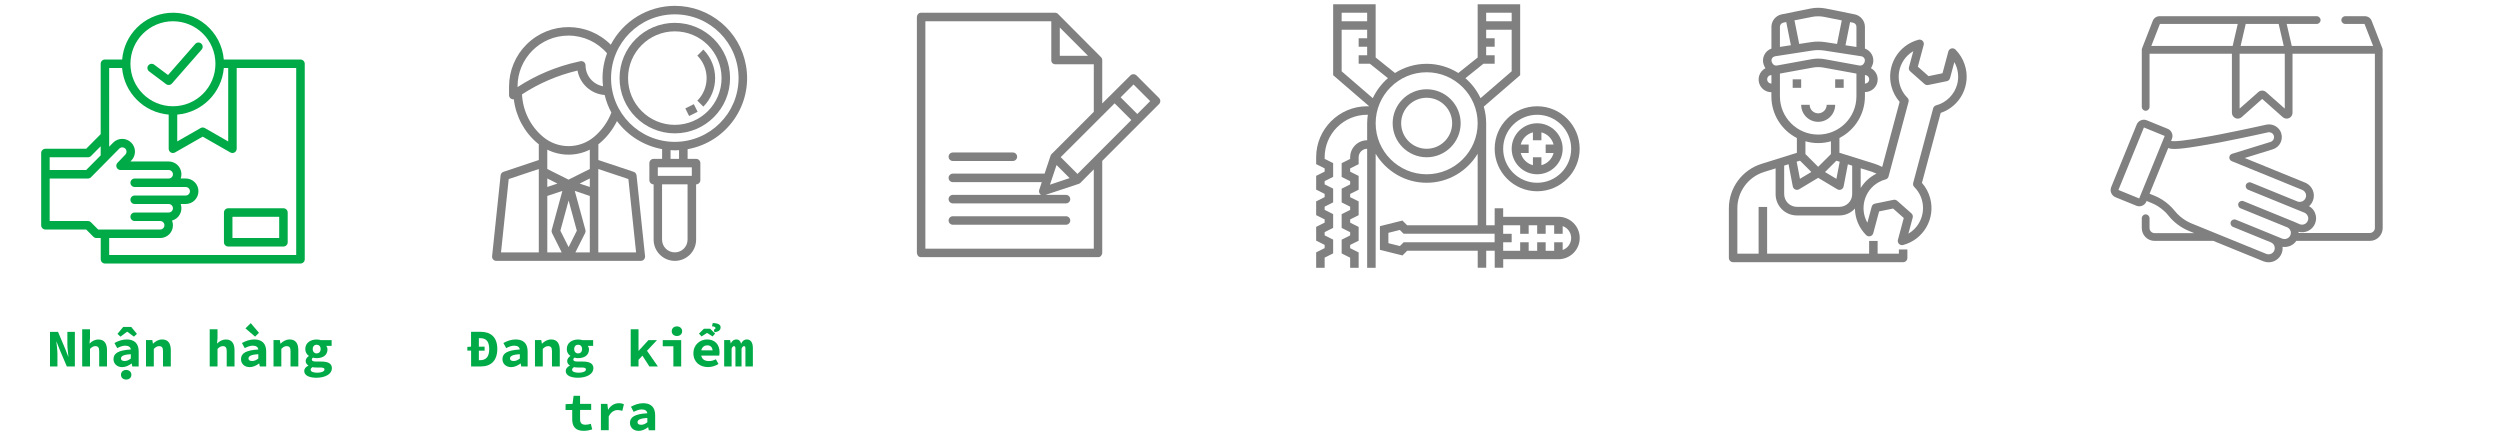 <?xml version="1.0" encoding="utf-8"?>
<!-- Generator: Adobe Illustrator 24.0.0, SVG Export Plug-In . SVG Version: 6.00 Build 0)  -->
<svg version="1.1" id="Layer_1" xmlns="http://www.w3.org/2000/svg" xmlns:xlink="http://www.w3.org/1999/xlink" x="0px" y="0px"
	 viewBox="0 0 4705.4 826.7" style="enable-background:new 0 0 4705.4 826.7;" xml:space="preserve">
<style type="text/css">
	.st0{fill:#00AA47;}
	.st1{fill:#808080;}
</style>
<g>
	<path class="st0" d="M565.5,112H421.2c-4.4-52.8-50.8-92.1-103.6-87.7c-46.7,3.9-83.8,41-87.7,87.7h-32.4c-4.4,0-8,3.6-8,8v132.5
		L162.2,280H85.5c-4.4,0-8,3.6-8,8v136c0,4.4,3.6,8,8,8h76.7l13.7,13.7c1.5,1.5,3.5,2.3,5.7,2.3h8v40c0,4.4,3.6,8,8,8h368
		c4.4,0,8-3.6,8-8V120C573.5,115.6,569.9,112,565.5,112z M429.5,128v138.2l-44-25.2c-2.5-1.4-5.5-1.4-7.9,0l-44,25.2v-50.5
		c46.7-4,83.7-41,87.7-87.7L429.5,128L429.5,128z M325.5,40c44.2,0,80,35.8,80,80s-35.8,80-80,80s-80-35.8-80-80
		C245.6,75.8,281.3,40.1,325.5,40z M93.5,296h72c2.1,0,4.2-0.8,5.7-2.3l18.3-18.4v17.2L162.2,320H93.5V296z M184.8,432l-13.7-13.7
		c-1.5-1.5-3.5-2.3-5.7-2.3H93.5v-80h72c2.1,0,4.2-0.8,5.7-2.3l53.3-54c3.1-3.1,8.2-3.1,11.3,0s3.1,8.2,0,11.3l0,0
		c-0.1,0.1-0.1,0.1-0.1,0.2l-14.6,15.3c-3,3.2-2.9,8.3,0.3,11.3c1.5,1.4,3.5,2.2,5.5,2.2h90.6c4.4,0,8,3.6,8,8s-3.6,8-8,8h-64
		c-4.4,0-8,3.6-8,8s3.6,8,8,8h96c4.4,0,8,3.6,8,8l0,0c0,4.4-3.6,8-8,8h-96c-4.4,0-8,3.6-8,8s3.6,8,8,8h64c4.4,0,8,3.6,8,8
		s-3.6,8-8,8h-64c-4.4,0-8,3.6-8,8s3.6,8,8,8h48c4.4,0,8,3.6,8,8s-3.6,8-8,8H184.8z M557.5,480h-352v-32h96c13.3,0,24-10.7,24-24
		c0-3-0.6-6-1.7-8.9c12.8-3.5,20.3-16.7,16.8-29.5c-0.2-0.6-0.3-1.1-0.5-1.7h9.4c13.3,0,24-10.7,24-24s-10.7-24-24-24h-9.4
		c4.4-12.5-2.1-26.2-14.6-30.6c-2.6-0.9-5.3-1.4-8-1.4h-72l1.7-1.8c9.3-9.5,9.1-24.7-0.4-33.9c-9.4-9.2-24.4-9.1-33.7,0.1l-7.6,7.8
		V128h24.3c4,46.7,41,83.7,87.7,87.7V280c0,4.4,3.6,8,8,8c1.4,0,2.8-0.4,4-1.1l52-29.7l52,29.7c3.8,2.2,8.7,0.9,10.9-3
		c0.7-1.2,1.1-2.6,1.1-4V128h112V480z"/>
	<path class="st0" d="M429.5,392c-4.4,0-8,3.6-8,8v56c0,4.4,3.6,8,8,8h104c4.4,0,8-3.6,8-8v-56c0-4.4-3.6-8-8-8H429.5z M525.5,448
		h-88v-40h88V448z"/>
	<path class="st0" d="M280.7,134.4l32,24c3.3,2.5,8.1,2,10.8-1.1l56-64c2.9-3.3,2.6-8.4-0.8-11.3c-3.3-2.9-8.4-2.6-11.3,0.8l0,0
		l-51.1,58.4l-26.1-19.5c-3.5-2.7-8.5-1.9-11.2,1.6C276.4,126.7,277.2,131.7,280.7,134.4z"/>
</g>
<g>
	<g>
		<g>
			<path class="st1" d="M1404,123c-11.5-64.8-68-112-133.9-112c-50.7,0.1-97.1,28.3-120.5,73.2c-43.5-43.9-114.3-44.3-158.3-0.8
				c-21.3,21-33.2,49.7-33.2,79.6v16c0,4.4,3.6,8,8,8c0.3,0,0.7-0.1,1-0.2c3.8,32.4,19.8,62.2,44.9,83.1c0.7,0.6,1.4,1.1,2.1,1.6
				v29.7l-66.5,22.2c-3,1-5.1,3.6-5.4,6.8l-16,152c-0.5,4.4,2.7,8.3,7.1,8.8c0.3,0,0.6,0,0.8,0h272c4.4,0,8-3.6,8-8
				c0-0.3,0-0.5,0-0.8l-16-152c-0.3-3.1-2.5-5.8-5.4-6.8l-66.5-22.2v-29.7c0.7-0.5,1.4-1,2.1-1.6c13.8-11.5,25-25.9,32.9-42
				c20.6,27.8,51,46.6,85,52.8V299h-16c-4.4,0-8,3.6-8,8v32c0,4.4,3.6,8,8,8v104c0,22.1,17.9,40,40,40s40-17.9,40-40V347
				c4.4,0,8-3.6,8-8v-32c0-4.4-3.6-8-8-8h-16v-18.2C1368.1,267.5,1417.3,196.9,1404,123z M1014.1,475H943l14.5-138l56.6-18.9V475z
				 M974.1,163c-0.1-52.9,42.7-95.9,95.6-96c28-0.1,54.6,12.1,72.8,33.3c-7.4,19.8-10,41-7.5,62c-19-3.4-32.9-20-32.9-39.3
				c0-4.4-3.6-8-8-8c-0.6,0-1.2,0.1-1.7,0.2l-4.8,1.1c-40.4,8.9-78.8,25-113.5,47.6V163z M1030.1,475V368.8l28.4-9.5l-20.1,73.6
				c-0.5,1.9-0.3,3.9,0.6,5.7l18.2,36.4H1030.1z M1030.1,351.9v-16l19.1,9.6L1030.1,351.9z M1054.7,434.2l15.5-56.8l15.5,56.8
				l-15.5,30.9L1054.7,434.2z M1110.1,475H1083l18.3-36.4c0.9-1.8,1.1-3.8,0.6-5.7l-20.1-73.6l28.3,9.5L1110.1,475L1110.1,475z
				 M1110.1,351.9l-19.1-6.4l19.1-9.6V351.9z M1110.1,318.1l-40,20l-40-20v-36.4c25.2,12.5,54.8,12.5,80,0V318.1z M1182.7,337
				l14.5,138h-71.1V318.1L1182.7,337z M1118,257.7c-27.7,23.1-68,23.1-95.7,0c-23.9-20-38.3-49-39.8-80.1
				c32-20.9,67.3-36,104.5-44.8c4.5,25.2,25.5,44.1,51.1,46c2.7,11.5,7,22.7,12.6,33.1C1143.9,229.7,1132.6,245.4,1118,257.7z
				 M1294.1,451c0,13.3-10.7,24-24,24s-24-10.7-24-24V347h48V451z M1302.1,315v16h-64v-16H1302.1z M1262.1,299v-16.4
				c2.7,0.2,5.3,0.4,8,0.4s5.3-0.2,8-0.4V299H1262.1z M1270.1,267c-66.3,0-120-53.7-120-120s53.7-120,120-120s120,53.7,120,120
				C1390.1,213.2,1336.4,266.9,1270.1,267z"/>
			<path class="st1" d="M1270.1,43c-57.4,0-104,46.6-104,104s46.6,104,104,104s104-46.6,104-104S1327.6,43.1,1270.1,43z M1270.1,235
				c-48.6,0-88-39.4-88-88s39.4-88,88-88s88,39.4,88,88S1318.7,234.9,1270.1,235z"/>
			<path class="st1" d="M1323.8,93.3l-11.3,11.4c23.3,23.4,23.3,61.3,0,84.7l11.3,11.3C1353.4,171,1353.4,123,1323.8,93.3z"/>
			
				<rect x="1293.1" y="199" transform="matrix(0.894 -0.447 0.447 0.894 44.884 604.154)" class="st1" width="17.9" height="16"/>
		</g>
	</g>
</g>
<path class="st1" d="M1733.2,484h333.9c4.4,0,7.5-4.1,7.5-8.5V302.8l106.9-106.9c3.1-3.1,3.2-8.2,0.1-11.3l-42.5-42.6
	c-3.2-3.1-8.3-3.1-11.5,0l-53,52.7v-81.2c0.1-2.1-0.7-4.1-2.1-5.7l-80.8-81.2c-1.4-1.6-3.4-2.5-5.5-2.6h-253c-4.4,0-7.5,4.1-7.5,8.5
	v443C1725.7,479.9,1728.8,484,1733.2,484z M1988.6,310.6l24.6,24.6l-37,12.4L1988.6,310.6z M2028,327.4l-31.6-31.6l101.5-101.3
	l31.4,31.4L2028,327.4z M2133.5,159l31.3,31.3l-24.2,24.3l-31.4-31.4L2133.5,159z M1994.7,51.8l53.1,53.2h-53.1V51.8z M1741.7,40
	h237v73.4c-0.1,2,0.7,4,2.1,5.4s3.4,2.2,5.4,2.1h72.5v89.6l-79.5,79.5c-0.8,0.8-1.5,1.8-1.8,2.9l-11.3,33.9h-172.7c-4.4,0-8,3.6-8,8
	s3.6,8,8,8h167.4l-4.8,14.6c-1,2.8-0.2,6,1.9,8.1c0.6,0.6,1.2,1.3,1.9,1.3h-166.4c-4.4,0-8,3.6-8,8s3.6,8,8,8h213c4.4,0,8-3.6,8-8
	s-3.6-8-8-8h-38.7l62.9-20.8c1.1-0.4,2.1-1,2.9-1.8l25.2-25.4V468h-317V40z"/>
<path class="st1" d="M2006.4,407h-213c-4.4,0-8,3.6-8,8s3.6,8,8,8h213c4.4,0,8-3.6,8-8S2010.8,407,2006.4,407z"/>
<path class="st1" d="M1793.4,303h113c4.4,0,8-3.6,8-8s-3.6-8-8-8h-113c-4.4,0-8,3.6-8,8S1788.9,303,1793.4,303z"/>
<g>
	<g>
		<g>
			<path class="st1" d="M2685.2,168c-35.3,0-64,28.7-64,64s28.7,64,64,64s64-28.7,64-64S2720.5,168,2685.2,168z M2685.2,280
				c-26.5,0-48-21.5-48-48s21.5-48,48-48s48,21.5,48,48S2711.7,280,2685.2,280z"/>
			<path class="st1" d="M2933.2,408h-104v-16h-16v32h-16V232c0-10.9-1.6-21.4-4.5-31.3l68.5-59.2V8h-80v100.2l-36.4,29.2
				c-17.3-10.9-37.7-17.3-59.6-17.3s-42.3,6.4-59.6,17.3l-36.4-29.2V8h-80v133.5L2577,200h-3.8c-52.9,0-96,43.1-96,96v12.9l16,8v6.1
				l-16,8v25.9l16,8v6.1l-16,8v25.9l16,8v6.1l-16,8v25.9l16,8v6.1l-16,8v29h16v-19.1l16-8V451l-16-8v-6.1l16-8V403l-16-8v-6.1l16-8
				V355l-16-8v-6.1l16-8V307l-16-8v-3c0-44.1,35.9-80,80-80h1.3c-0.8,5.2-1.3,10.6-1.3,16v32c-17.6,0-32,14.4-32,32v3.1l-16,8V333
				l16,8v6.1l-16,8V381l16,8v6.1l-16,8V429l16,8v6.1l-16,8V477l16,8v19h16v-28.9l-16-8V461l16-8v-25.9l-16-8V413l16-8v-25.9l-16-8
				V365l16-8v-25.9l-16-8V317l16-8v-13c0-8.8,7.2-16,16-16v224h16V289.4c19.6,32.6,55.2,54.6,96,54.6s76.4-22,96-54.6V424h-132.7
				l-8.9-8.9l-42.4,10.6v44.5l42.5,10.6l8.9-8.9h132.7v32h16v-32h16v32h16v-16h104c22.1,0,40-17.9,40-40S2955.2,408,2933.2,408z
				 M2797.2,24h48v16h-48V24z M2792,120h21.2v-16h-16V88h16V72h-16V56h48v78.2l-58.6,50.6c-6.8-14.5-16.5-27.3-28.5-37.6L2792,120z
				 M2525.2,24h48v16h-48V24z M2583.8,184.8l-58.6-50.6V56h48v16h-16v16h16v16h-16v16h21.2l33.9,27.1
				C2600.3,157.5,2590.6,170.3,2583.8,184.8z M2685.2,328c-52.9,0-96-43.1-96-96s43.1-96,96-96s96,43.1,96,96S2738.1,328,2685.2,328
				z M2813.2,456h-171.3l-7.1,7.1l-21.6-5.4v-19.5l21.5-5.4l7.1,7.1h171.3V456H2813.2z M2941.2,470.5V456h-16v16h-16v-16h-16v16h-16
				v-16h-16v16h-32v-16h16v-16h-16v-16h32v16h16v-16h16v16h16v-16h16v16h16v-14.5c9.3,3.3,16,12.1,16,22.5
				S2950.5,467.2,2941.2,470.5z"/>
			<path class="st1" d="M2813.2,280c0,44.1,35.9,80,80,80s80-35.9,80-80s-35.9-80-80-80S2813.2,235.9,2813.2,280z M2893.2,216
				c35.3,0,64,28.7,64,64s-28.7,64-64,64s-64-28.7-64-64S2857.9,216,2893.2,216z"/>
			<path class="st1" d="M2893.2,328c26.5,0,48-21.5,48-48s-21.5-48-48-48s-48,21.5-48,48S2866.7,328,2893.2,328z M2862.3,272
				c2.9-11.2,11.7-20,22.9-22.9V264h16v-14.9c11.2,2.9,20,11.7,22.9,22.9h-14.9v16h14.9c-2.9,11.2-11.7,20-22.9,22.9V296h-16v14.9
				c-11.2-2.9-20-11.7-22.9-22.9h14.9v-16H2862.3z"/>
		</g>
	</g>
</g>
<g id="Mechanic">
	<rect x="3374.1" y="149.3" class="st1" width="16" height="16"/>
	<rect x="3454.1" y="149.3" class="st1" width="16" height="16"/>
	<path class="st1" d="M3454.1,197.3h-16c0,8.8-7.2,16-16,16s-16-7.2-16-16h-16c0,17.7,14.3,32,32,32S3454.1,215,3454.1,197.3z"/>
	<path class="st1" d="M3680.5,93.3c-3.1-3.1-8.2-3.1-11.3,0c-1,1-1.7,2.2-2.1,3.6l-11,41l-26.3,5.4l-20.1-17.8l11-40.9
		c1.1-4.3-1.4-8.7-5.7-9.8c-1.3-0.4-2.8-0.4-4.1,0c-38.4,10.2-61.2,49.6-50.9,88c2.9,10.7,8.1,20.6,15.4,28.9l-32.8,122.5
		c-4.6-2.4-9.4-4.4-14.3-6l-66.2-20.7v-27.8c29.5-15,48-45.3,48-78.4v-8c13.2,0,24-10.6,24-23.8c0-8.9-4.9-17.1-12.8-21.2
		c0.5-0.7,0.9-1.4,1.3-2.1l0.8-1.6c5.9-11.8,1.2-26.1-10.6-32c-0.9-0.4-1.8-0.8-2.7-1.2V50.5c-0.1-11.4-8.1-21.2-19.3-23.5l-54.6-11
		c-9.3-1.8-18.9-1.8-28.2,0l-54.6,11c-11.2,2.3-19.2,12.1-19.3,23.5v40.9c-12.4,4.4-18.9,18-14.5,30.5c0.3,0.9,0.7,1.9,1.2,2.8
		l0.8,1.6c0.4,0.7,0.8,1.4,1.2,2.1c-11.7,6.1-16.2,20.6-10.1,32.3c4.2,7.9,12.4,12.9,21.3,12.8v8c0,33,18.6,63.3,48,78.3v27.8
		l-66.2,20.7c-36.8,11.3-61.9,45.4-61.8,84v93.2c0,4.4,3.6,8,8,8h320c4.4,0,8-3.6,8-8v-16h-16v8h-40v-24h-16v24h-192v-88h-16v88h-40
		v-85.2c-0.1-31.5,20.4-59.4,50.5-68.7l21.5-6.7v48.6c0,22.1,17.9,40,40,40h80c11.2,0,21.8-4.7,29.3-13c0.2,18.8,7.8,36.7,21.1,50
		c3.1,3.1,8.2,3.1,11.3,0c1-1,1.7-2.2,2.1-3.6l11-41l26.3-5.4l20.1,17.8l-11,41c-1.1,4.3,1.4,8.7,5.7,9.8c0.7,0.2,1.4,0.3,2.1,0.3
		c0.7,0,1.4-0.1,2-0.3c38.4-10.2,61.2-49.6,50.9-88c-2.9-10.7-8.1-20.6-15.5-28.9l35.3-131.7c37.6-12.7,57.8-53.5,45.1-91.1
		C3694.3,110.7,3688.3,101.2,3680.5,93.3z M3531.9,326.8c-12.3,6-22.7,15.4-29.8,27.1v-37.2l21.4,6.7
		C3526.4,324.4,3529.2,325.5,3531.9,326.8z M3462.6,304.4l-6.2,32.2l-21.4-12.8l21.3-21.3L3462.6,304.4z M3344.5,123.3
		c-3.5,0.6-7-1.1-8.6-4.3l-0.8-1.6c-2-4-0.4-8.8,3.6-10.7c0.7-0.4,1.5-0.6,2.4-0.8l70.1-10.8c7.3-1.1,14.6-1.1,21.9,0l70.1,10.8
		c4.4,0.7,7.4,4.8,6.7,9.1c-0.1,0.8-0.4,1.6-0.7,2.4l-0.8,1.6c-1.6,3.2-5.1,4.9-8.6,4.3l-64.8-11.8c-8.5-1.6-17.2-1.6-25.7,0
		L3344.5,123.3z M3510.1,157.3v-16c4.4,0,8,3.6,8,8S3514.5,157.3,3510.1,157.3z M3494.1,50.5v37.9l-20.6-3.2l8.7-43.6l5.4,1.1
		C3491.4,43.3,3494.1,46.6,3494.1,50.5z M3411,31.7c7.3-1.4,14.8-1.4,22,0l33.5,6.7l-8.9,44.3l-22.2-3.4c-8.9-1.4-17.9-1.4-26.8,0
		l-22.2,3.4l-8.9-44.4L3411,31.7z M3356.6,42.6l5.4-1.1l8.7,43.6l-20.6,3.2V50.5C3350.1,46.6,3352.8,43.4,3356.6,42.6z
		 M3326.1,149.3c0-4.4,3.6-8,8-8v16C3329.7,157.3,3326.1,153.8,3326.1,149.3z M3350.1,181.3v-42.8l62-11.3c6.6-1.2,13.4-1.2,20,0
		l62,11.3v42.8c0,39.8-32.2,72-72,72S3350.1,221.1,3350.1,181.3z M3422.1,269.3c8.1,0,16.2-1.1,24-3.4V290l-24,24l-24-24v-24.1
		C3405.9,268.2,3414,269.3,3422.1,269.3z M3387.9,302.4l21.3,21.3l-21.4,12.8l-6.2-32.2L3387.9,302.4z M3462.1,389.3h-80
		c-13.3,0-24-10.7-24-24v-53.6l8.2-2.6l8,41.7c0.8,4.3,5,7.2,9.4,6.4c0.9-0.2,1.8-0.5,2.6-1l35.8-21.5l35.9,21.5
		c3.8,2.3,8.7,1.1,11-2.7c0.5-0.8,0.8-1.7,1-2.6l8-41.7l8.1,2.6v53.6C3486.1,378.6,3475.3,389.3,3462.1,389.3z M3683.7,158.7
		c-5.2,19.3-20.3,34.4-39.6,39.6c-2.8,0.7-4.9,2.9-5.6,5.7l-37.6,140.3c-0.7,2.8,0,5.7,2.1,7.7c21.9,21.8,21.9,57.2,0.1,79.1
		c-3.3,3.3-7.1,6.3-11.2,8.7l8.1-30.1c0.8-2.9-0.1-6-2.4-8.1l-26.8-23.7c-1.5-1.3-3.3-2-5.3-2c-0.5,0-1.1,0.1-1.6,0.2l-35,7.2
		c-3,0.6-5.3,2.8-6.1,5.8l-8.1,30.1c-15.2-26.9-5.7-61,21.2-76.2c4.1-2.3,8.5-4.1,13.1-5.3c2.8-0.7,4.9-2.9,5.6-5.7l37.6-140.3
		c0.7-2.8,0-5.7-2.1-7.7c-21.9-21.8-21.9-57.2-0.1-79.1c3.3-3.3,7.1-6.2,11.1-8.6l-8.1,30.1c-0.8,2.9,0.1,6,2.4,8l26.8,23.7
		c1.9,1.7,4.4,2.4,6.9,1.9l35.1-7.2c3-0.6,5.3-2.8,6.1-5.8l8.1-30.1C3685.5,129.5,3687.5,144.6,3683.7,158.7z"/>
</g>
<g>
	<g>
		<path class="st1" d="M4484.5,93.8c0-0.1,0-0.1,0-0.2c0-0.2,0-0.4,0-0.7c0-0.1,0-0.2,0-0.2c0-0.2-0.1-0.4-0.1-0.6
			c0-0.1,0-0.2-0.1-0.2c-0.1-0.2-0.1-0.4-0.2-0.6v-0.1l-20.3-52.1c-2.1-5.2-7-8.6-12.7-8.6h-37c-4,0-7.3,3.3-7.3,7.3
			s3.3,7.3,7.3,7.3h36.3l16.2,41.4h-153.1l-9.6-41.4h56.5c4,0,7.3-3.3,7.3-7.3s-3.3-7.3-7.3-7.3h-65.7H4221h-156.4
			c-5.6,0-10.6,3.4-12.7,8.6l-20.3,52.1v0.1c-0.1,0.2-0.1,0.4-0.2,0.6c0,0.1,0,0.2-0.1,0.2c0,0.2-0.1,0.4-0.1,0.6c0,0.1,0,0.2,0,0.2
			c0,0.2,0,0.4,0,0.7c0,0.1,0,0.1,0,0.2l0,0v107.4c0,4,3.3,7.3,7.3,7.3s7.3-3.3,7.3-7.3V101.1h155v111.1c0,4.3,2.6,8.3,6.5,10.1
			c1.5,0.7,3,1,4.5,1c2.7,0,5.3-1,7.3-2.8l38.7-34.3l38.7,34.3c3.3,2.9,7.9,3.6,11.9,1.8s6.5-5.7,6.5-10.1V101.1h155V429
			c0,5.2-4.3,9.5-9.5,9.5h-134.1c0-0.1,0-0.2,0-0.2c0-0.7,0-1.3-0.1-2c12.6,3.3,26-3.1,31.1-15.5c2.7-6.5,2.6-13.7-0.1-20.1
			c-0.3-0.6-0.5-1.2-0.8-1.8c-0.1-0.1-0.1-0.2-0.2-0.3c-0.3-0.6-0.6-1.1-0.9-1.6c-0.1-0.1-0.1-0.2-0.2-0.3c-0.3-0.5-0.7-1.1-1.1-1.6
			l0,0c-0.4-0.5-0.8-1-1.2-1.5c-0.1-0.1-0.2-0.2-0.2-0.3c-0.4-0.5-0.8-0.9-1.3-1.3c-0.1-0.1-0.2-0.2-0.3-0.2
			c-0.5-0.4-0.9-0.9-1.4-1.3c0,0,0,0-0.1,0c-0.5-0.4-1-0.8-1.5-1.1c-0.1-0.1-0.2-0.1-0.3-0.2c-0.5-0.3-1-0.7-1.6-1l-0.1-0.1
			c3.1-2.7,5.5-6.1,7.1-10c2.7-6.5,2.6-13.7-0.1-20.1c-2.4-5.7-6.6-10.2-11.9-13.1c-0.8-0.4-1.6-0.8-2.4-1.1l-113.8-46.4l53-16.4
			c12.6-3.9,19.7-17.3,15.8-30c-1.4-4.7-4.3-8.7-8-11.6c-5.5-4.3-12.9-6.3-20.2-4.7h-0.1c-0.4,0.1-41,9.2-83.4,17.5
			c-1.9,0.4-3.7,0.7-5.5,1.1c-1.4,0.3-2.9,0.6-4.3,0.8c-0.4,0.1-0.8,0.2-1.2,0.2c-2.5,0.5-4.9,0.9-7.2,1.4c-0.9,0.2-1.9,0.3-2.8,0.5
			c-53.3,9.8-68.2,10-72.4,9.4l0,0c-0.1,0-0.1,0-0.2,0h-0.1h-0.1c-0.3,0-0.5-0.1-0.6-0.1l-1.2-0.5l1.5-3.7c1.5-3.6,1.4-7.6-0.1-11.1
			c-0.4-0.9-0.8-1.7-1.4-2.5c-1.6-2.4-3.9-4.2-6.6-5.3l-39.3-16c-3.6-1.5-7.6-1.4-11.1,0.1c-3.6,1.5-6.4,4.3-7.8,7.9l-48,117.8
			c-3,7.4,0.6,15.9,8,19l39.3,16c1.8,0.7,3.6,1.1,5.5,1.1c5.7,0,11.2-3.4,13.5-9.1l0.4-0.9l9.1,3.7l0,0c8.7,3.5,16.6,8.6,23.5,14.8
			c1.3,1.1,2.5,2.3,3.7,3.5s2.3,2.5,3.4,3.8c0.6,0.6,1.1,1.3,1.6,2c10.1,12.5,23.3,22.4,38.1,28.5l10.2,4.2h-74.6
			c-5.2,0-9.5-4.3-9.5-9.5v-18.5c0-4-3.3-7.3-7.3-7.3s-7.3,3.3-7.3,7.3v18.5c0,13.3,10.8,24.1,24.1,24.1h110.5l94.2,38.4
			c3.2,1.3,6.6,1.9,9.9,1.9c10.4,0,20.2-6.2,24.4-16.4c1.7-4.2,2.3-8.5,1.8-12.7c4.9,0.7,10,0.1,14.6-1.9c4.7-2,8.6-5.2,11.3-9.3
			h138.5c13.3,0,24.1-10.8,24.1-24.1L4484.5,93.8L4484.5,93.8z M4226.8,45.1h62l9.6,41.4h-81.2L4226.8,45.1z M4202.2,86.5h-153.1
			l16.2-41.4h146.5L4202.2,86.5z M4300.3,204.4L4300.3,204.4l-35.2-31.1c-2.1-1.9-4.7-2.8-7.3-2.8c-2.6,0-5.2,0.9-7.3,2.8
			l-35.2,31.1V101.1h85V204.4z M4026.3,373.5l-39.1-16l48-117.6l39.1,16L4026.3,373.5z M4318.4,417.6l-8.4-3.4l0,0l0,0l0,0
			l-87.4-35.6c-3.7-1.5-8,0.3-9.5,4s0.3,8,4,9.5l87.4,35.6c0.4,0.1,0.7,0.3,1.1,0.5c0.1,0.1,0.2,0.1,0.3,0.2
			c0.2,0.1,0.5,0.3,0.7,0.4c0.1,0.1,0.2,0.2,0.3,0.2c0.2,0.1,0.4,0.3,0.6,0.4c0.1,0.1,0.2,0.2,0.3,0.3c0.2,0.2,0.3,0.3,0.5,0.5
			c0.1,0.1,0.2,0.2,0.3,0.3c0.1,0.2,0.3,0.3,0.4,0.5c0.1,0.1,0.2,0.3,0.3,0.4c0.1,0.2,0.3,0.3,0.4,0.5c0.1,0.1,0.2,0.3,0.3,0.4
			c0.1,0.2,0.2,0.3,0.3,0.5c0.1,0.2,0.2,0.3,0.2,0.5c0.1,0.2,0.2,0.3,0.3,0.5c0.1,0.2,0.1,0.3,0.2,0.5s0.1,0.3,0.2,0.5
			s0.1,0.4,0.2,0.5c0,0.2,0.1,0.4,0.1,0.5c0,0.2,0.1,0.4,0.1,0.5c0,0.2,0.1,0.4,0.1,0.5s0,0.4,0,0.6s0,0.4,0,0.6s0,0.4,0,0.6
			s0,0.4,0,0.6s0,0.4-0.1,0.5c0,0.2,0,0.4-0.1,0.6c0,0.2-0.1,0.4-0.1,0.5c0,0.2-0.1,0.4-0.1,0.6s-0.1,0.3-0.2,0.5s-0.1,0.4-0.2,0.6
			c-0.1,0.1-0.1,0.3-0.2,0.4v0.1c-1.1,2.6-3.3,4.7-6,5.9c-3,1.3-6.5,1.4-9.5,0.1l-15.5-6.3c-0.1,0-0.1,0-0.2-0.1
			c-0.1,0-0.1-0.1-0.2-0.1l-71.1-29c-3.7-1.5-8,0.3-9.5,4s0.3,8,4,9.5l71.1,29c0.1,0,0.2,0.1,0.2,0.1c0.1,0,0.1,0.1,0.2,0.1
			c6,2.4,8.8,9.3,6.4,15.2c-2.4,6-9.3,8.8-15.2,6.4l-95.5-38.9l0,0l-44.7-18.2c-7.9-3.2-15.2-7.7-21.6-13.1
			c-3.9-3.3-7.4-6.9-10.6-10.9c-3.1-3.9-6.6-7.6-10.3-10.9c-8.2-7.4-17.6-13.4-27.8-17.5l0,0l-9.1-3.7l18.1-44.3l17.1-41.8l1.3,0.5
			c1.2,0.5,2.9,1.2,7.4,1.3c5.7,0.3,15.1-0.3,31.9-2.7c11.5-1.6,25.5-4,41.9-7c0.4-0.1,0.8-0.1,1.2-0.2c0.8-0.1,1.5-0.3,2.3-0.4
			c0.6-0.1,1.2-0.2,1.8-0.3c0.7-0.1,1.4-0.3,2.1-0.4s1.5-0.3,2.3-0.4c0.6-0.1,1.2-0.2,1.8-0.3c0.9-0.2,1.9-0.4,2.8-0.5
			c0.5-0.1,1-0.2,1.5-0.3c1.5-0.3,2.9-0.6,4.4-0.9c42.3-8.2,83.1-17.4,84.9-17.8c0.2,0,0.4-0.1,0.5-0.1c4.7-0.7,9.3,2,10.6,6.4
			c0.5,1.5,0.5,3.1,0.2,4.6c-0.7,3.3-3,6.1-6.4,7.1l-72.5,22.4c-3,0.9-5,3.6-5.1,6.7s1.7,5.9,4.5,7.1l132.7,54.1
			c2.9,1.2,5.1,3.4,6.4,6.3c1.2,2.9,1.2,6.1,0,8.9c-1.2,2.9-3.4,5.1-6.3,6.4c-1.4,0.6-3,0.9-4.5,0.9c0,0,0,0-0.1,0
			c-0.4,0-0.7,0-1.1,0c-0.1,0-0.2,0-0.3,0c-0.3,0-0.5-0.1-0.8-0.1c-0.2,0-0.3-0.1-0.5-0.1s-0.4-0.1-0.6-0.1
			c-0.2-0.1-0.4-0.1-0.6-0.2s-0.3-0.1-0.5-0.2l-87.4-35.6c-3.7-1.5-8,0.3-9.5,4s0.3,8,4,9.5l106,43.2c0.7,0.3,1.4,0.7,2,1.1
			c1.9,1.3,3.4,3.1,4.3,5.2c1.1,2.5,1.2,5.3,0.4,7.8c-0.1,0.4-0.2,0.7-0.4,1.1c-0.2,0.4-0.3,0.7-0.5,1.1c-0.4,0.8-1,1.5-1.5,2.2
			c-0.4,0.4-0.8,0.8-1.2,1.2c-0.1,0.1-0.1,0.1-0.2,0.2c-2.7,2.2-6.2,3.1-9.7,2.4c-0.7-0.1-1.4-0.3-2.1-0.6L4318.4,417.6z"/>
	</g>
</g>
<g>
	<g>
		<path class="st0" d="M94.1,624.6h15.1l13.7,32.4l5.6,14.3h0.3c-0.7-6.9-2-16-2-23.7v-23h14.1v65.2h-15.1L112,657.3l-5.6-14.3h-0.3
			c0.7,7.2,2,15.9,2,23.6v23.1H94.1V624.6z"/>
		<path class="st0" d="M154.7,619.7h14.7v17.1l-0.9,9.6h0.4c3.7-3.8,9-7.4,16.4-7.4c11.1,0,16.1,7.7,16.1,20.2v30.6h-14.7V661
			c0-6.6-1.9-9.5-7.3-9.5c-3.9,0-6.6,1.8-10,5.2v33.1h-14.7V619.7z"/>
		<path class="st0" d="M213.6,676c0-11.1,9.2-16.8,32.6-18.2c-0.5-4.4-3.9-7.2-10.5-7.2c-4.8,0-9.5,1.8-15.1,4.6l-5.2-9.6
			c6.9-3.9,14.8-6.7,23.2-6.7c14,0,22.4,7.3,22.4,22.5v28.4h-12l-1.1-5.6h-0.4c-5,3.8-11.2,6.8-17.6,6.8
			C219.9,690.9,213.6,684.3,213.6,676z M221.1,628.4l10.8-13.1h15l10.8,13.1l-5.6,5.2l-12.5-9.2h-0.4l-12.5,9.2L221.1,628.4z
			 M227.7,705.4c0-5.4,4.1-9.1,9.8-9.1s9.8,3.8,9.8,9.1c0,5.4-4.1,9-9.8,9S227.7,710.8,227.7,705.4z M246.2,674.8v-8.1
			c-14.6,0.7-18.5,3.9-18.5,8.1c0,3.2,2.7,4.7,6.8,4.7C239,679.6,242.7,677.5,246.2,674.8z"/>
		<path class="st0" d="M274.7,640.1h12l1.1,6.6h0.4c4.3-4.2,9.8-7.8,17.1-7.8c11.2,0,16.2,7.7,16.2,20.2v30.6h-14.7V661
			c0-6.6-1.9-9.5-7.3-9.5c-3.9,0-6.6,1.8-10,5.2v33.1h-14.7V640.1z"/>
		<path class="st0" d="M394.7,619.7h14.7v17.1l-0.9,9.6h0.4c3.7-3.8,9-7.4,16.4-7.4c11.1,0,16.1,7.7,16.1,20.2v30.6h-14.7V661
			c0-6.6-1.9-9.5-7.3-9.5c-3.9,0-6.6,1.8-10,5.2v33.1h-14.7V619.7z"/>
		<path class="st0" d="M453.6,676c0-11.1,9.2-16.8,32.6-18.2c-0.5-4.4-3.9-7.2-10.5-7.2c-4.8,0-9.5,1.8-15.1,4.6l-5.2-9.6
			c6.9-3.9,14.8-6.7,23.2-6.7c14,0,22.4,7.3,22.4,22.5v28.4h-12l-1.1-5.6h-0.4c-5,3.8-11.2,6.8-17.6,6.8
			C459.8,690.9,453.6,684.3,453.6,676z M462,618l10-9.8l15.4,18.2l-7.3,7.2L462,618z M486.2,674.8v-8.1c-14.6,0.7-18.5,3.9-18.5,8.1
			c0,3.2,2.7,4.7,6.8,4.7C479,679.6,482.7,677.5,486.2,674.8z"/>
		<path class="st0" d="M514.7,640.1h12l1.1,6.6h0.4c4.3-4.2,9.8-7.8,17.1-7.8c11.2,0,16.2,7.7,16.2,20.2v30.6h-14.7V661
			c0-6.6-1.9-9.5-7.3-9.5c-3.9,0-6.6,1.8-10,5.2v33.1h-14.7V640.1z"/>
		<path class="st0" d="M572.6,698.1c0-4,2.7-7.4,7.7-9.9v-0.4c-2.7-1.7-5-4.3-5-8.4c0-3.3,2.4-6.9,5.9-9.3v-0.4
			c-3.7-2.4-6.6-6.9-6.6-12.7c0-11.9,10-18,21.3-18c2.9,0,5.8,0.4,8.1,1.2h20.2v10.8h-10c1.1,1.5,2.2,4,2.2,6.5
			c0,11.4-9,16.6-20.5,16.6c-2,0-4.3-0.3-6.8-1c-1.5,1.1-2.2,2-2.2,3.7c0,2.6,2.6,3.7,8.4,3.7h9.2c13,0,20.2,3.6,20.2,12.6
			c0,10.3-11.5,17.9-29.6,17.9C582.2,710.8,572.6,707,572.6,698.1z M610.7,695.5c0-3.2-3.1-3.8-8.7-3.8h-6.3c-3.6,0-5.7-0.2-7.5-0.7
			c-2.5,1.6-3.5,3.1-3.5,4.9c0,3.7,4.9,5.6,12.6,5.6C605.2,701.5,610.7,698.9,610.7,695.5z M603.5,656.9c0-5.2-3.4-8.1-7.5-8.1
			c-4.1,0-7.4,2.9-7.4,8.1c0,5.4,3.4,8.3,7.4,8.3C600.1,665.2,603.5,662.3,603.5,656.9z"/>
	</g>
</g>
<g>
	<g>
		<path class="st0" d="M886.6,659.9h-7V653l7-0.6v-27.9h18.1c18.8,0,31.3,9.9,31.3,32.3c0,22.4-12.5,32.9-30.4,32.9h-18.9V659.9z
			 M903.8,677.9c10.1,0,17-5.4,17-21c0-15.6-7-20.4-17-20.4h-2.5v16h10.8v7.5h-10.8v18H903.8z"/>
		<path class="st0" d="M945.7,676c0-11.1,9.2-16.8,32.6-18.2c-0.5-4.4-3.9-7.2-10.5-7.2c-4.8,0-9.5,1.8-15.1,4.6l-5.2-9.6
			c6.9-3.9,14.8-6.7,23.2-6.7c14,0,22.4,7.3,22.4,22.5v28.4h-12l-1.1-5.6h-0.4c-5,3.8-11.2,6.8-17.6,6.8
			C952,690.9,945.7,684.3,945.7,676z M978.4,674.8v-8.1c-14.6,0.7-18.5,3.9-18.5,8.1c0,3.2,2.7,4.7,6.8,4.7
			C971.1,679.6,974.9,677.5,978.4,674.8z"/>
		<path class="st0" d="M1006.8,640.1h12l1.1,6.6h0.4c4.3-4.2,9.8-7.8,17.1-7.8c11.2,0,16.2,7.7,16.2,20.2v30.6h-14.7V661
			c0-6.6-1.9-9.5-7.3-9.5c-3.9,0-6.6,1.8-10,5.2v33.1h-14.7V640.1z"/>
		<path class="st0" d="M1064.8,698.1c0-4,2.7-7.4,7.7-9.9v-0.4c-2.7-1.7-5-4.3-5-8.4c0-3.3,2.4-6.9,5.9-9.3v-0.4
			c-3.7-2.4-6.6-6.9-6.6-12.7c0-11.9,10-18,21.3-18c2.9,0,5.8,0.4,8.1,1.2h20.2v10.8h-10c1.1,1.5,2.2,4,2.2,6.5
			c0,11.4-9,16.6-20.5,16.6c-2,0-4.3-0.3-6.8-1c-1.5,1.1-2.2,2-2.2,3.7c0,2.6,2.6,3.7,8.4,3.7h9.2c13,0,20.2,3.6,20.2,12.6
			c0,10.3-11.5,17.9-29.6,17.9C1074.4,710.8,1064.8,707,1064.8,698.1z M1102.8,695.5c0-3.2-3.1-3.8-8.7-3.8h-6.3
			c-3.6,0-5.7-0.2-7.5-0.7c-2.5,1.6-3.5,3.1-3.5,4.9c0,3.7,4.9,5.6,12.6,5.6C1097.4,701.5,1102.8,698.9,1102.8,695.5z M1095.6,656.9
			c0-5.2-3.4-8.1-7.5-8.1c-4.1,0-7.4,2.9-7.4,8.1c0,5.4,3.4,8.3,7.4,8.3C1092.2,665.2,1095.6,662.3,1095.6,656.9z"/>
		<path class="st0" d="M1187.1,619.7h14.7v40.4h0.4l18.2-19.9h16.1l-34.7,37.1v12.5h-14.7V619.7z M1207.8,667.3l8.5-9.2l21.9,31.6
			h-16L1207.8,667.3z"/>
		<path class="st0" d="M1267.4,651.7h-20v-11.5h34.7v49.6h-14.7V651.7z M1264.3,623.4c0-5.4,4.1-9.1,9.8-9.1s9.8,3.8,9.8,9.1
			c0,5.4-4.1,9-9.8,9S1264.3,628.8,1264.3,623.4z"/>
		<path class="st0" d="M1305.1,664.9c0-16.2,12.5-26,25.8-26c15.3,0,23.4,10.3,23.4,23.8c0,2.7-0.4,5.4-0.6,6.6H1316v-9.9h27.7
			l-2.3,2.8c0-8-3.5-12.2-10-12.2c-7.3,0-12,4.9-12,14.8c0,10.3,5.6,14.8,15.2,14.8c4.5,0,8.4-1.2,12.8-3.4l4.9,8.9
			c-5.7,3.6-13,5.8-19.7,5.8C1317.1,690.9,1305.1,681.4,1305.1,664.9z M1315.6,627.9l9.3-9.2h11.7l9.3,9.2l-4.7,5.3l-10.2-6.5h-0.4
			l-10.2,6.5L1315.6,627.9z M1343.6,620.3c1.9-0.4,3-1.1,3-2.8c0-1.9-1.5-3-6.5-3.3l1.4-6.2c11,0.4,14.8,3.3,14.8,8
			c0,6.5-5.3,8.5-11.7,9.4L1343.6,620.3z"/>
		<path class="st0" d="M1363.1,640.1h11.1l1.1,6.1h0.3c1.9-4,5-7.3,10.7-7.3c4.3,0,7.4,2.8,8.6,8.1c1.8-4.5,5.3-8.1,11-8.1
			c7.1,0,11.1,6.1,11.1,16v34.8h-14V656c0-3.1-0.7-4.5-2.7-4.5c-1.9,0-3.2,1.6-4.6,4.8v33.5h-11.5V656c0-3.1-0.9-4.5-2.8-4.5
			c-1.8,0-3.1,1.6-4.4,4.8v33.5h-14V640.1z"/>
		<path class="st0" d="M1077,789.2v-17.5h-12.5v-11l13.2-0.6l1.9-15.2h12.2v15.2h20.9v11.5h-20.9V789c0,7.5,3.2,10.4,10.4,10.4
			c3.7,0,6.9-0.8,9.8-1.8l2.7,10.6c-4.4,1.3-9.6,2.7-16.2,2.7C1082.6,810.9,1077,802.2,1077,789.2z"/>
		<path class="st0" d="M1131.1,760.1h12.1l1.2,10.9h0.3c4.9-8.1,12.2-12.1,20.1-12.1c4.3,0,6.7,0.7,9.5,2l-3,12.4
			c-3.1-1-5.1-1.5-8.8-1.5c-6.1,0-12.5,3.2-16.8,12.1v25.8h-14.7V760.1z"/>
		<path class="st0" d="M1185.7,796c0-11.1,9.2-16.8,32.6-18.2c-0.5-4.4-3.9-7.2-10.5-7.2c-4.8,0-9.5,1.8-15.1,4.6l-5.2-9.6
			c6.9-3.9,14.8-6.7,23.2-6.7c14,0,22.4,7.3,22.4,22.5v28.4h-12l-1.1-5.6h-0.4c-5,3.8-11.2,6.8-17.6,6.8
			C1192,810.9,1185.7,804.3,1185.7,796z M1218.4,794.8v-8.1c-14.6,0.7-18.5,3.9-18.5,8.1c0,3.2,2.7,4.7,6.8,4.7
			C1211.1,799.6,1214.9,797.5,1218.4,794.8z"/>
	</g>
</g>
</svg>
